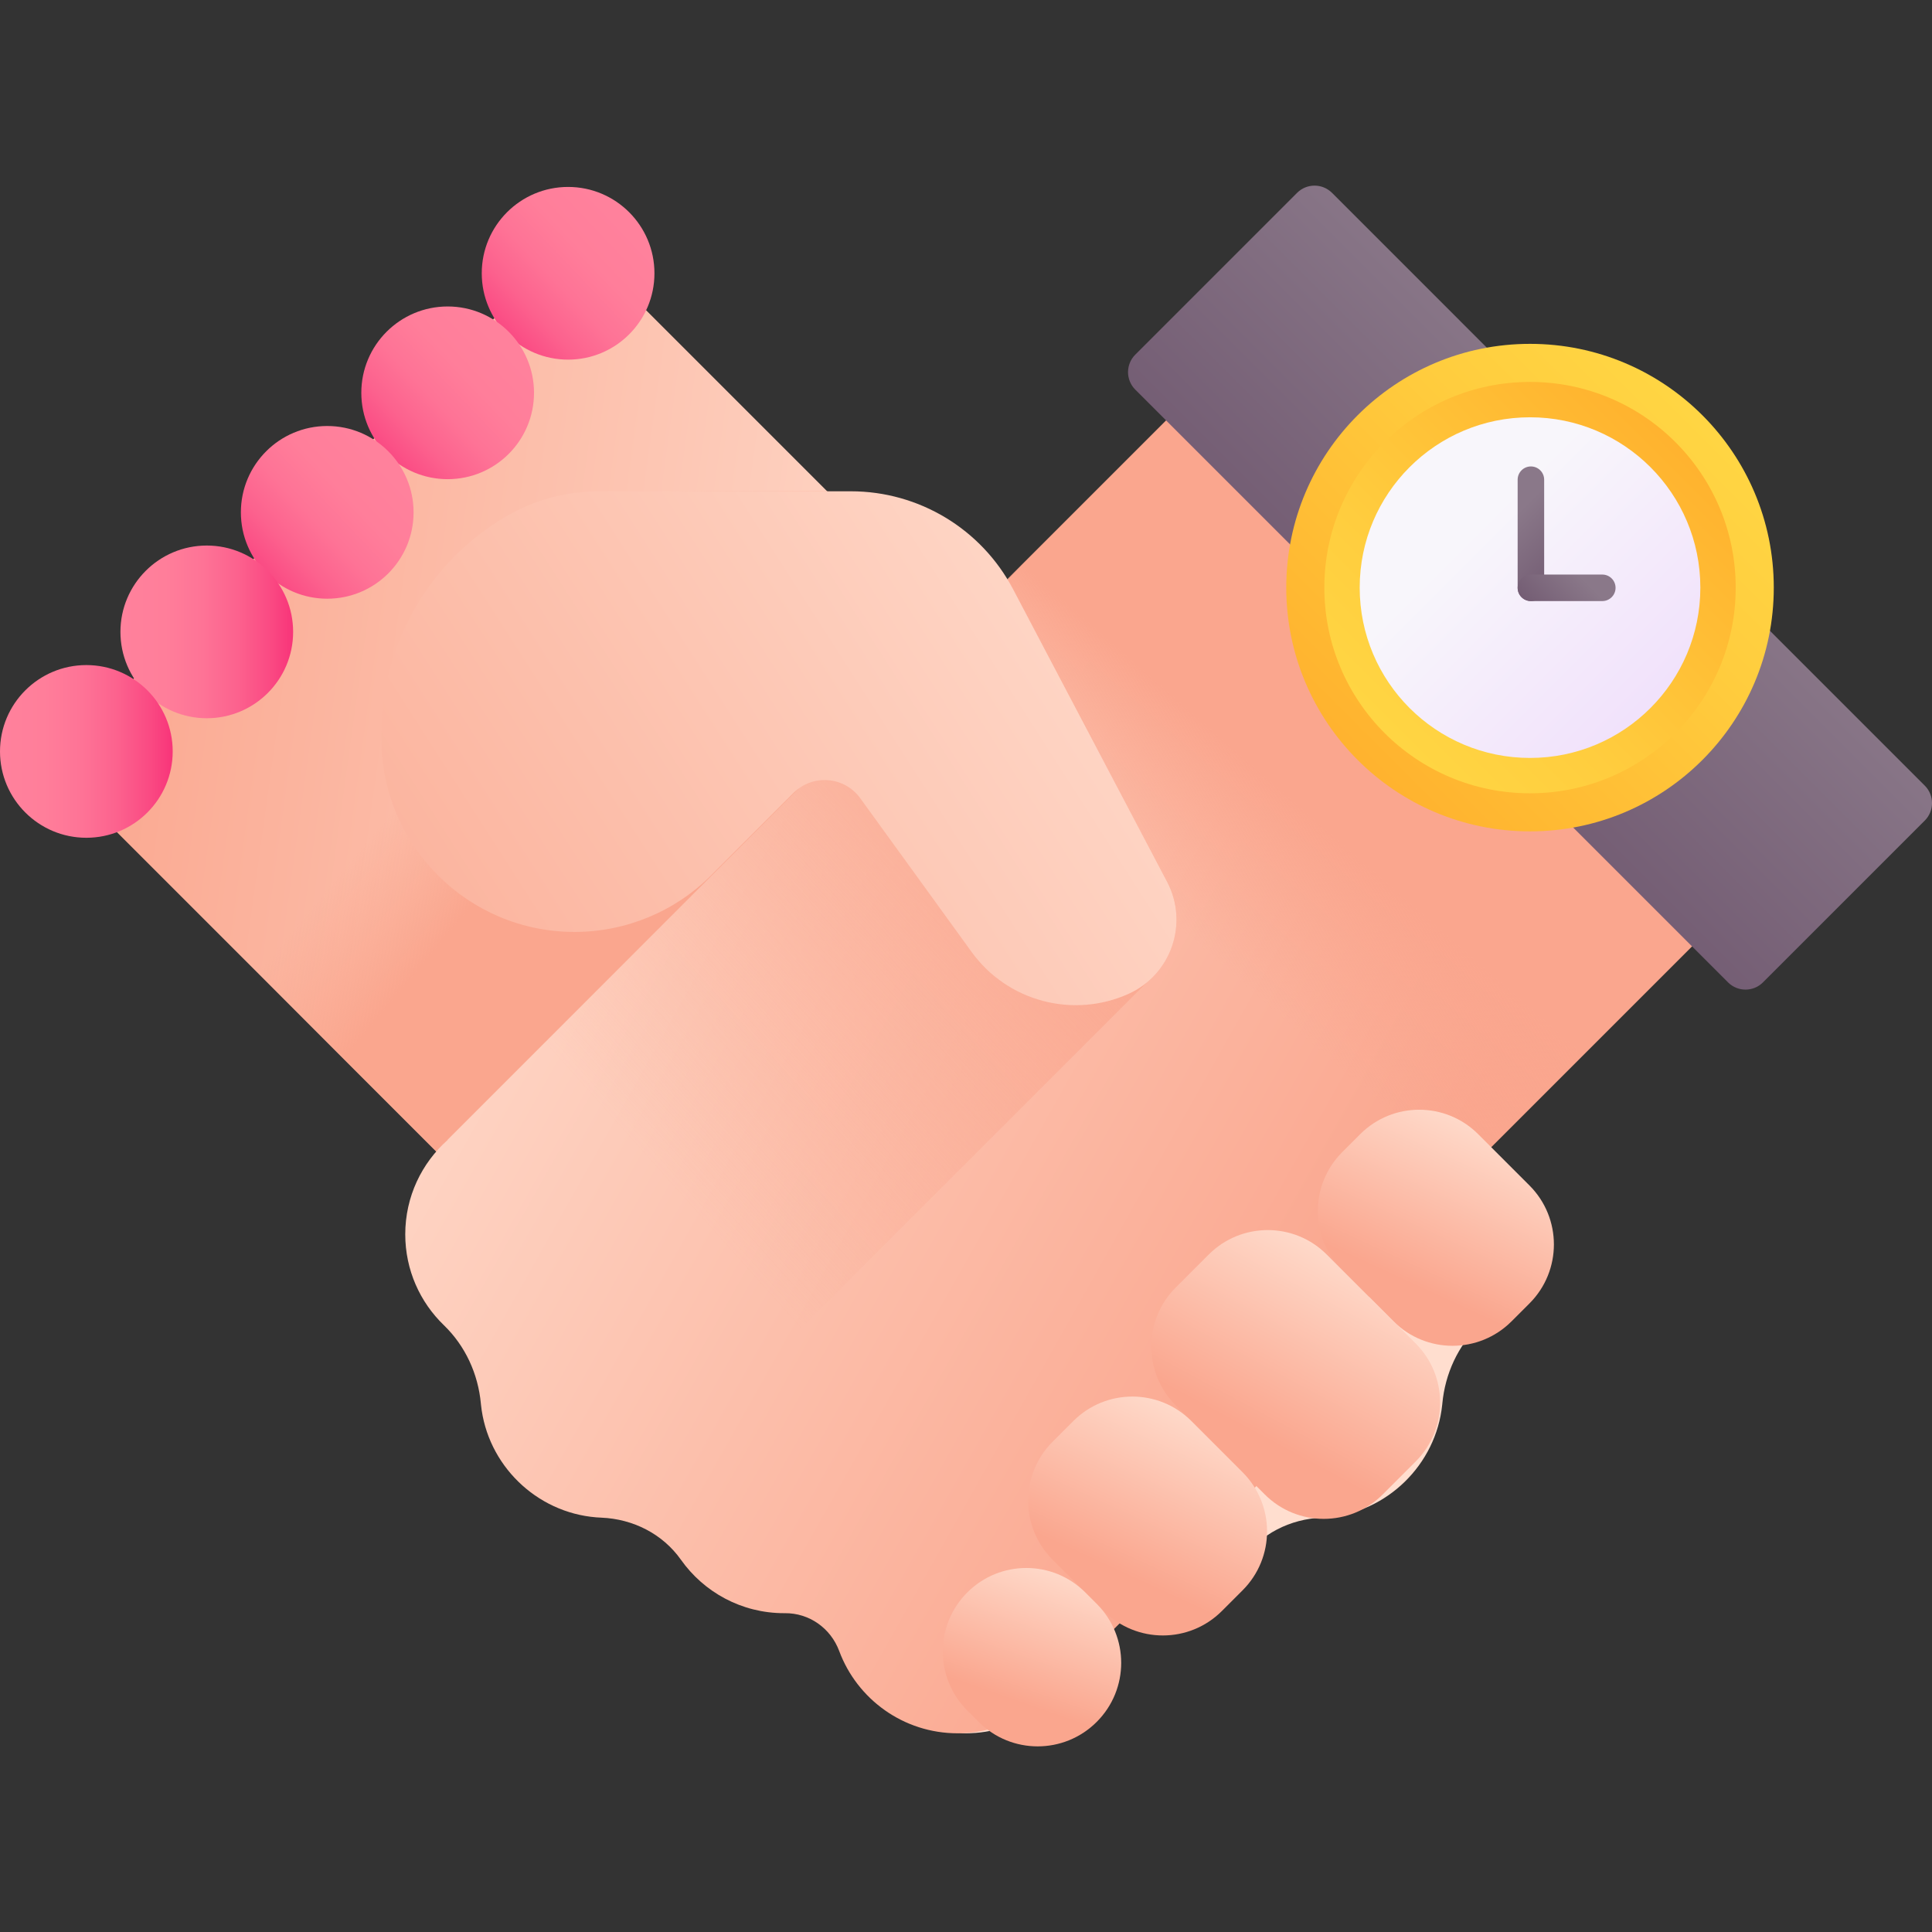 <svg id="Capa_1" enable-background="new 0 0 510 510" height="512" viewBox="0 0 510 510" width="512" xmlns="http://www.w3.org/2000/svg" xmlns:xlink="http://www.w3.org/1999/xlink"><rect x="0" y="0" width="510" height="510" fill="#333333" stroke="none"/><linearGradient id="lg1"><stop offset="0" stop-color="#ffdecf"/><stop offset="1" stop-color="#faa68e"/></linearGradient><linearGradient id="SVGID_1_" gradientTransform="matrix(1 0 0 -1 0 512)" gradientUnits="userSpaceOnUse" x1="264.163" x2="9.497" xlink:href="#lg1" y1="243.266" y2="278.599"/><linearGradient id="lg2"><stop offset="0" stop-color="#faa68e" stop-opacity="0"/><stop offset="1" stop-color="#faa68e"/></linearGradient><linearGradient id="SVGID_2_" gradientTransform="matrix(-1 0 0 -1 2513.506 512)" gradientUnits="userSpaceOnUse" x1="2394.216" x2="2369.624" xlink:href="#lg2" y1="316.578" y2="295.99"/><linearGradient id="SVGID_3_" gradientTransform="matrix(1 0 0 -1 0 512)" gradientUnits="userSpaceOnUse" x1="126.474" x2="381.141" xlink:href="#lg1" y1="349.478" y2="206.145"/><linearGradient id="SVGID_4_" gradientTransform="matrix(-1 0 0 -1 2513.506 512)" gradientUnits="userSpaceOnUse" x1="2197.78" x2="2168.132" xlink:href="#lg2" y1="263.194" y2="297.165"/><linearGradient id="SVGID_5_" gradientTransform="matrix(1 0 0 -1 0 512)" gradientUnits="userSpaceOnUse" x1="175.548" x2="302.215" xlink:href="#lg2" y1="201.015" y2="314.348"/><linearGradient id="SVGID_6_" gradientTransform="matrix(.669 -.669 .925 .925 562.262 -5487.191)" gradientUnits="userSpaceOnUse" x1="-4449.928" x2="-4494.052" xlink:href="#lg1" y1="3028.443" y2="3050.913"/><linearGradient id="SVGID_7_" gradientTransform="matrix(.669 -.669 1.131 1.131 -90.72 -6022.306)" gradientUnits="userSpaceOnUse" x1="-4414.799" x2="-4464.467" xlink:href="#lg1" y1="2998.575" y2="3023.869"/><linearGradient id="SVGID_8_" gradientTransform="matrix(.669 -.669 .925 .925 443.813 -5368.743)" gradientUnits="userSpaceOnUse" x1="-4386.129" x2="-4431.02" xlink:href="#lg1" y1="3028.186" y2="3051.047"/><linearGradient id="SVGID_9_" gradientTransform="matrix(.669 -.669 .707 .707 1032.653 -4674.387)" gradientUnits="userSpaceOnUse" x1="-4363.067" x2="-4400.134" xlink:href="#lg1" y1="3064.702" y2="3083.578"/><linearGradient id="SVGID_10_" gradientTransform="matrix(-1 0 0 -1 2513.506 512)" gradientUnits="userSpaceOnUse" x1="2196.356" x2="2453.716" xlink:href="#lg1" y1="377.555" y2="212.581"/><linearGradient id="lg3"><stop offset="0" stop-color="#ff819c"/><stop offset=".259" stop-color="#ff7e9a"/><stop offset=".476" stop-color="#fe7396"/><stop offset=".676" stop-color="#fc628e"/><stop offset=".867" stop-color="#fa4a83"/><stop offset="1" stop-color="#f83479"/></linearGradient><linearGradient id="SVGID_11_" gradientTransform="matrix(-1 -.026 .026 -1 2501.226 507.805)" gradientUnits="userSpaceOnUse" x1="2347.059" x2="2381.763" xlink:href="#lg3" y1="388.193" y2="353.489"/><linearGradient id="SVGID_12_" gradientTransform="matrix(-1 -.026 .026 -1 2501.226 507.805)" gradientUnits="userSpaceOnUse" x1="2378.007" x2="2412.712" xlink:href="#lg3" y1="355.811" y2="321.107"/><linearGradient id="SVGID_13_" gradientTransform="matrix(-1 -.026 .026 -1 2501.226 507.805)" gradientUnits="userSpaceOnUse" x1="2408.955" x2="2443.66" xlink:href="#lg3" y1="323.429" y2="288.724"/><linearGradient id="SVGID_14_" gradientTransform="matrix(1 0 0 -1 0 512)" gradientUnits="userSpaceOnUse" x1="31.792" x2="77.38" xlink:href="#lg3" y1="345.197" y2="345.197"/><linearGradient id="SVGID_15_" gradientTransform="matrix(1 0 0 -1 0 512)" gradientUnits="userSpaceOnUse" x1="0" x2="45.588" xlink:href="#lg3" y1="313.643" y2="313.643"/><linearGradient id="lg4"><stop offset="0" stop-color="#8a7889"/><stop offset="1" stop-color="#6e566e"/></linearGradient><linearGradient id="SVGID_16_" gradientTransform="matrix(-1 0 0 -1 2513.506 512)" gradientUnits="userSpaceOnUse" x1="2076.511" x2="2154.239" xlink:href="#lg4" y1="389.994" y2="312.266"/><linearGradient id="lg5"><stop offset="0" stop-color="#ffd945"/><stop offset=".304" stop-color="#ffcd3e"/><stop offset=".856" stop-color="#ffad2b"/><stop offset="1" stop-color="#ffa325"/></linearGradient><linearGradient id="SVGID_17_" gradientTransform="matrix(1 0 0 -1 0 512)" gradientUnits="userSpaceOnUse" x1="461.899" x2="325.707" xlink:href="#lg5" y1="414.897" y2="278.705"/><linearGradient id="SVGID_18_" gradientTransform="matrix(-1 0 0 1 2826.44 -494.974)" gradientUnits="userSpaceOnUse" x1="2471.503" x2="2356.585" xlink:href="#lg5" y1="699.039" y2="584.121"/><linearGradient id="SVGID_19_" gradientTransform="matrix(1 0 0 -1 0 512)" gradientUnits="userSpaceOnUse" x1="388.954" x2="448.212" y1="371.819" y2="312.56"><stop offset="0" stop-color="#f8f6fb"/><stop offset="1" stop-color="#efdcfb"/></linearGradient><linearGradient id="SVGID_20_" gradientTransform="matrix(1 0 0 -1 0 512)" gradientUnits="userSpaceOnUse" x1="399.608" x2="417.519" xlink:href="#lg4" y1="375.615" y2="357.704"/><linearGradient id="SVGID_21_" gradientTransform="matrix(0 1 1 0 909.75 -1411.75)" gradientUnits="userSpaceOnUse" x1="1563.543" x2="1576.937" xlink:href="#lg4" y1="-492.831" y2="-506.225"/><g><path d="m151.569 62.91 237.941 237.942-.033.043c6.882 6.107 11.224 15.013 11.224 24.938 0 9.416-3.905 17.917-10.183 23.977-5.669 5.472-9.041 12.834-9.777 20.678-.011.117-.023.234-.035.351-1.647 15.811-14.546 28.414-30.39 29.7-.46.037-.919.065-1.375.084-8.363.342-16.181 4.278-21.014 11.111-6.037 8.534-15.984 14.106-27.233 14.106-.062 0-.126 0-.189-.001-6.448-.065-12.114 3.962-14.364 10.005-4.72 12.675-16.931 21.704-31.25 21.704-9.413 0-18.244-12.737-24.306-19.011l-52.33-43.958c-11.41-11.437-20.371-25.078-26.334-40.092-5.981-15.057-14.975-28.733-26.431-40.189l-112.655-112.654z" fill="url(#SVGID_1_)"/><path d="m160.965 373.937c-5.376-7.695-10.08-15.846-14.047-24.387-7.923-17.071-18.794-32.624-32.115-45.945l-75.753-75.753 79.753-79.754c4.31-4.571 9.297-8.57 14.875-11.824 7.397-4.314 15.807-6.587 24.37-6.587h60.304l74.899 74.899 14.833 28.179c4.844 9.203 2.307 20.215-5.31 26.523l-129.77 129.774c-4.309-4.809-8.344-9.85-12.039-15.125z" fill="url(#SVGID_2_)"/><g><path d="m356.11 62.91-237.941 237.942.033.043c-6.882 6.107-11.224 15.013-11.224 24.938 0 9.416 3.905 17.917 10.183 23.977 5.669 5.472 9.041 12.834 9.776 20.678.011.117.023.234.035.351 1.647 15.811 14.546 28.414 30.39 29.7.46.037.919.065 1.375.084 8.363.342 16.181 4.278 21.014 11.111 6.037 8.534 15.984 14.106 27.233 14.106.062 0 .126 0 .189-.001 6.448-.065 12.114 3.962 14.364 10.005 4.72 12.675 16.931 21.704 31.25 21.704 9.413 0 17.908-3.907 23.97-10.181l52.666-52.788c11.41-11.437 20.371-25.078 26.334-40.092 5.981-15.057 14.975-28.733 26.431-40.189l112.653-112.653z" fill="url(#SVGID_3_)"/><path d="m232.71 186.082 123.172-123.172 136.316 136.316.033-.033c.835.791 1.702 1.55 2.612 2.222l-102.19 102.19c-7.133 7.134-13.538 14.925-19.19 23.229z" fill="url(#SVGID_4_)"/></g><path d="m118.202 300.895c-6.882 6.107-11.224 15.013-11.224 24.938 0 9.416 3.905 17.917 10.183 23.976 5.669 5.472 9.041 12.834 9.776 20.678.011.117.023.234.035.352 1.647 15.811 14.546 28.414 30.39 29.7.46.037.919.065 1.375.084.836.034 1.664.114 2.486.219l141.553-141.552c7.617-6.308 10.155-17.321 5.31-26.523l-14.833-28.179-27.194-51.626-147.89 147.89z" fill="url(#SVGID_5_)"/><g><path d="m359.061 299.389-4.739 4.739c-8.598 8.598-8.598 22.538 0 31.136l13.545 13.545c8.598 8.598 22.538 8.598 31.136 0l4.739-4.739c8.598-8.598 8.598-22.538 0-31.136l-13.545-13.545c-8.599-8.598-22.539-8.598-31.136 0z" fill="url(#SVGID_6_)"/><path d="m319.079 331.158-8.706 8.706c-8.598 8.598-8.598 22.538 0 31.136l23.495 23.495c8.598 8.598 22.538 8.598 31.136 0l8.706-8.706c8.598-8.598 8.598-22.538 0-31.136l-23.495-23.495c-8.597-8.598-22.538-8.598-31.136 0z" fill="url(#SVGID_7_)"/><path d="m283.343 375.106-5.485 5.485c-8.598 8.598-8.598 22.538 0 31.136l13.545 13.545c8.598 8.598 22.538 8.598 31.136 0l5.485-5.485c8.598-8.598 8.598-22.538 0-31.136l-13.544-13.544c-8.599-8.599-22.539-8.599-31.137-.001z" fill="url(#SVGID_8_)"/><path d="m255.353 420.358-.026.026c-8.598 8.598-8.598 22.538 0 31.136l3.03 3.03c8.598 8.598 22.538 8.598 31.136 0l.026-.026c8.598-8.598 8.598-22.538 0-31.136l-3.03-3.03c-8.598-8.598-22.538-8.598-31.136 0z" fill="url(#SVGID_9_)"/></g><path d="m133.679 136.275c7.397-4.314 15.807-6.587 24.37-6.587h66.572c17.96 0 34.442 9.95 42.808 25.843l40.656 77.235c5.773 10.966 1.093 24.529-10.213 29.602-14.665 6.581-31.936 1.968-41.367-11.049l-29.422-40.611c-4.187-5.779-12.549-6.443-17.595-1.397l-21.763 21.763c-9.563 9.563-22.533 14.935-36.056 14.935-28.162 0-50.992-22.83-50.992-50.992v-1.295c0-23.654 12.567-45.53 33.002-57.447z" fill="url(#SVGID_10_)"/><g><circle cx="149.964" cy="72.141" fill="url(#SVGID_11_)" r="22.794"/><circle cx="118.171" cy="103.695" fill="url(#SVGID_12_)" r="22.794"/><circle cx="86.379" cy="135.249" fill="url(#SVGID_13_)" r="22.794"/><circle cx="54.586" cy="166.803" fill="url(#SVGID_14_)" r="22.794"/><circle cx="22.794" cy="198.357" fill="url(#SVGID_15_)" r="22.794"/></g><path d="m299.686 93.615 42.702-42.702c2.55-2.55 6.684-2.55 9.234 0l156.466 156.467c2.55 2.55 2.55 6.684 0 9.234l-42.702 42.702c-2.55 2.55-6.684 2.55-9.234 0l-156.466-156.466c-2.55-2.55-2.55-6.685 0-9.235z" fill="url(#SVGID_16_)"/><circle cx="403.887" cy="155.115" fill="url(#SVGID_17_)" r="64.347"/><circle cx="403.887" cy="155.115" fill="url(#SVGID_18_)" r="54.295"/><circle cx="403.887" cy="155.115" fill="url(#SVGID_19_)" r="44.962"/><g><path d="m404.121 158.668c-1.933 0-3.5-1.567-3.5-3.5v-28.539c0-1.933 1.567-3.5 3.5-3.5 1.933 0 3.5 1.567 3.5 3.5v28.539c0 1.933-1.567 3.5-3.5 3.5z" fill="url(#SVGID_20_)"/><path d="m400.621 155.168c0-1.933 1.567-3.5 3.5-3.5h18.846c1.933 0 3.5 1.567 3.5 3.5 0 1.933-1.567 3.5-3.5 3.5h-18.846c-1.933 0-3.5-1.567-3.5-3.5z" fill="url(#SVGID_21_)"/></g></g></svg>